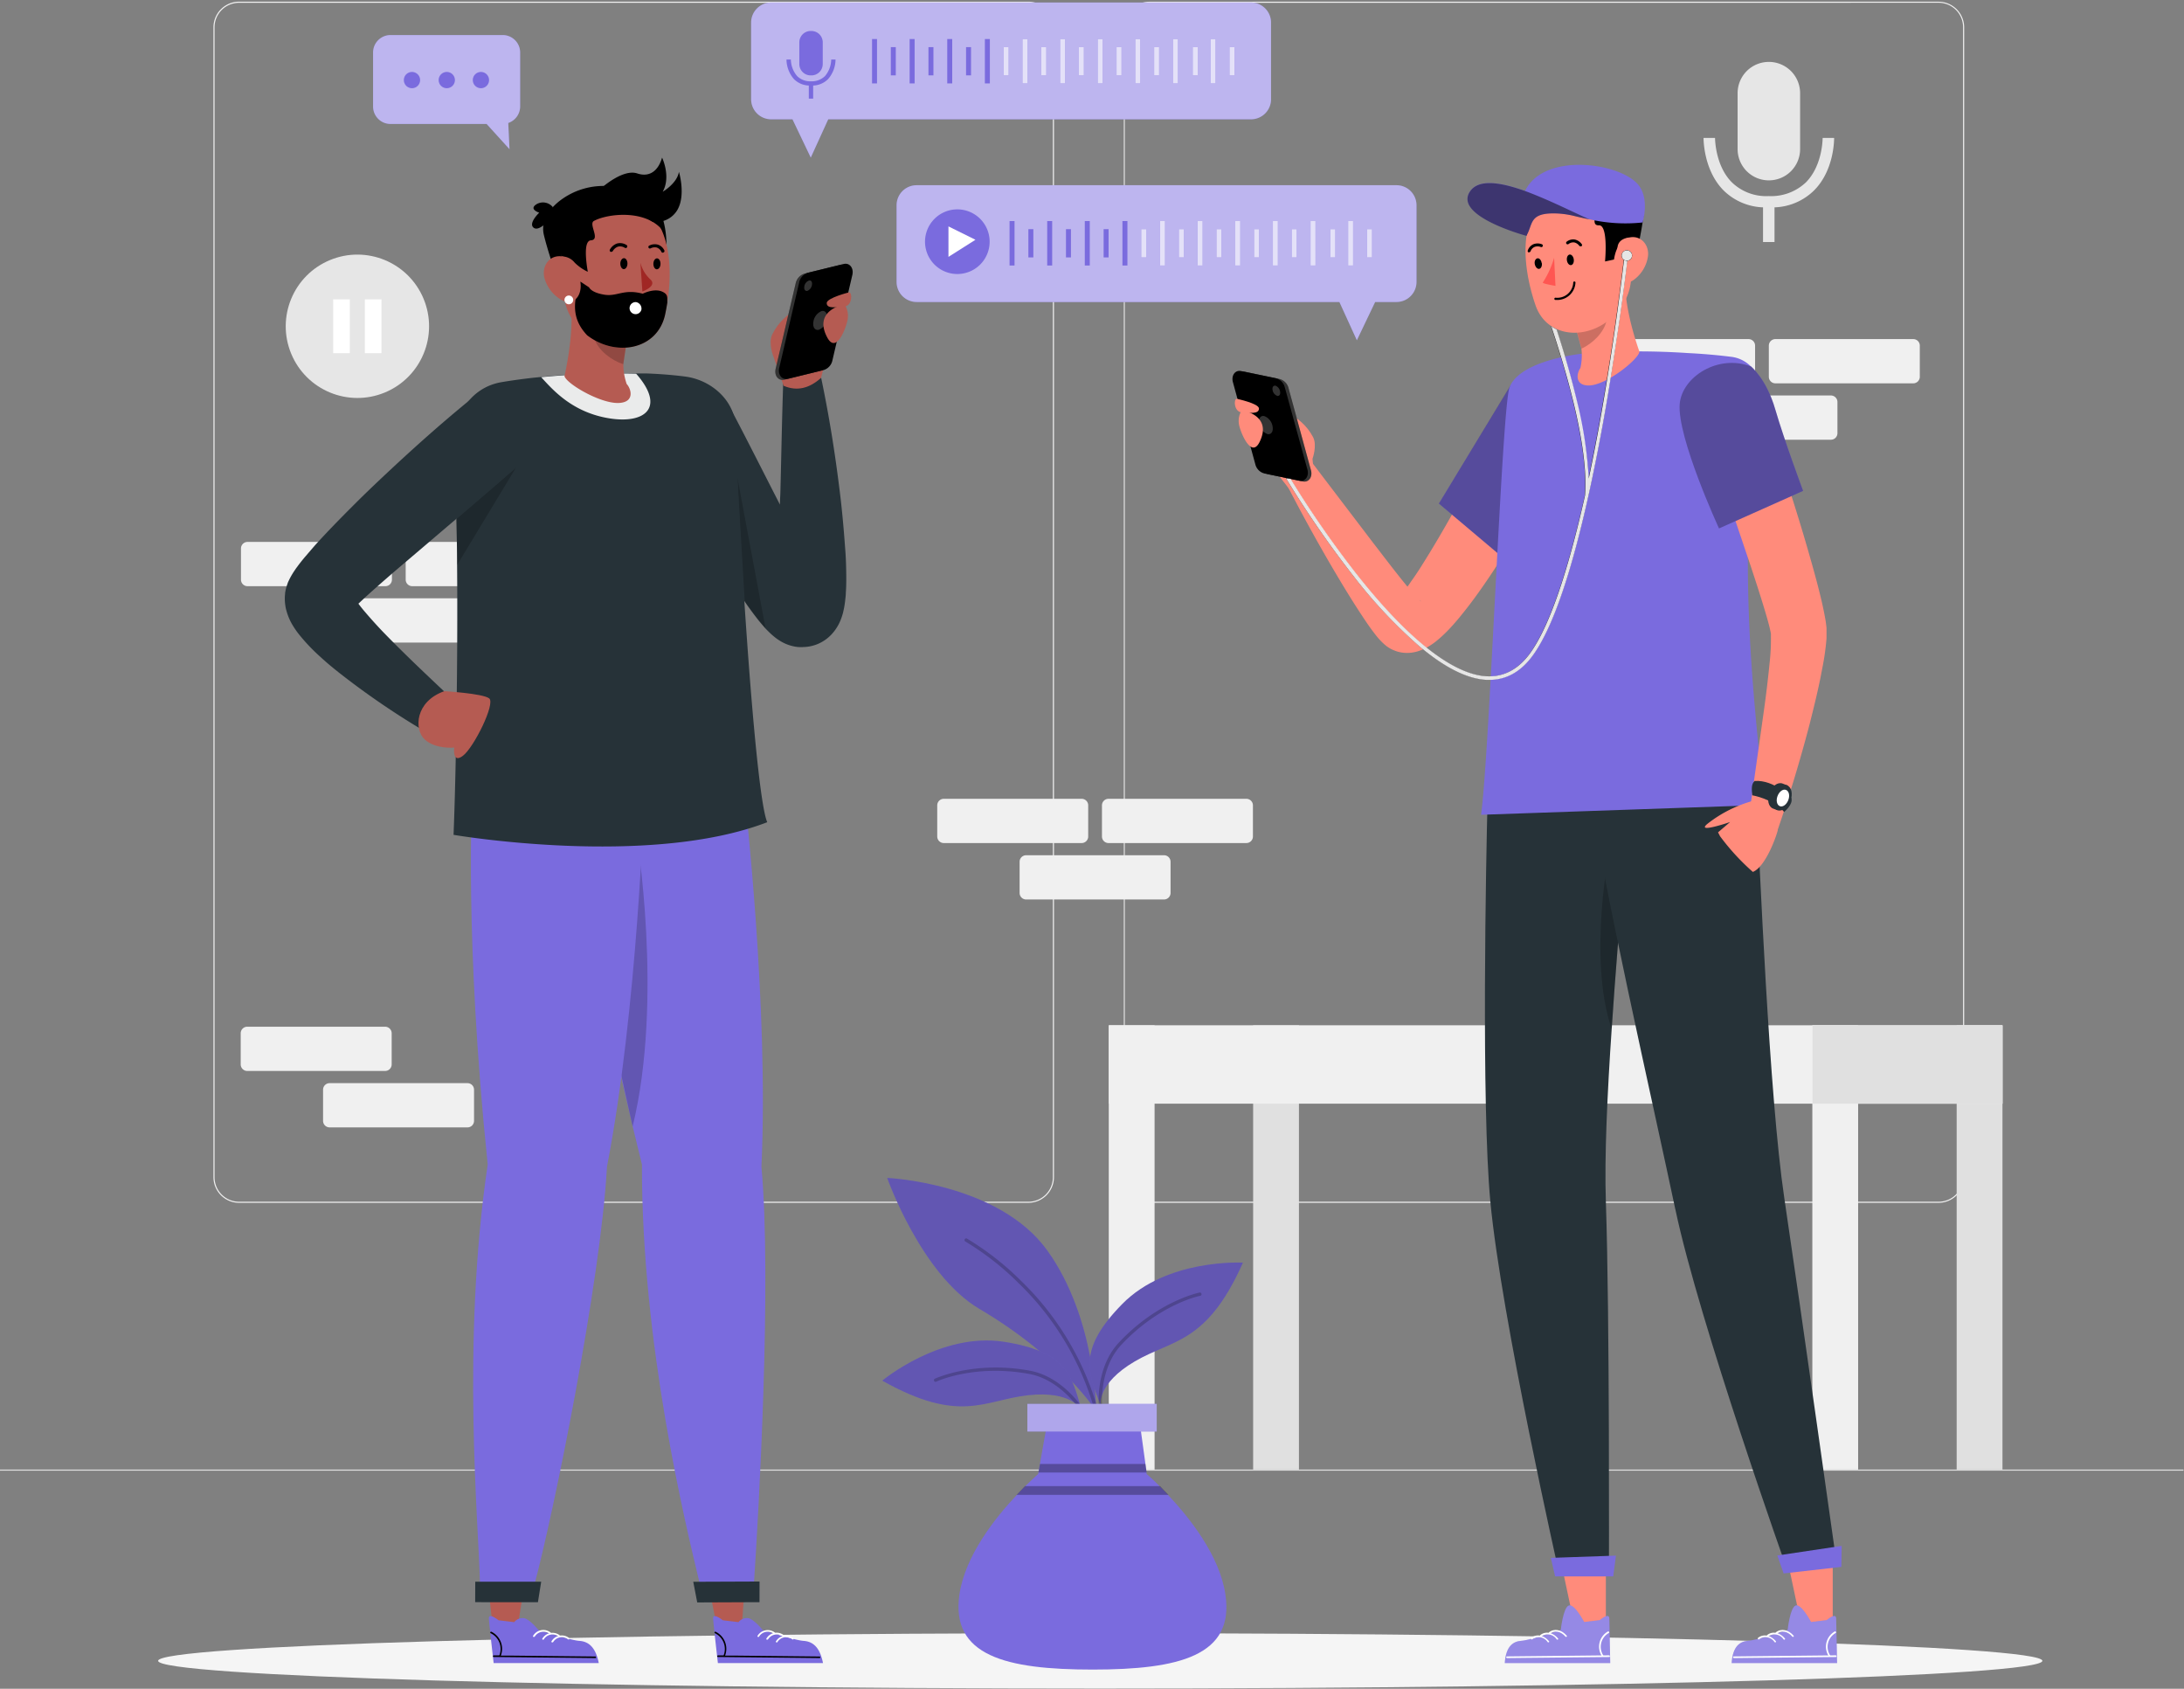 <svg width="617" height="477" fill="none" xmlns="http://www.w3.org/2000/svg"><rect width="100%" height="100%" fill="#808080" stroke="none"/><path d="M547.667 339.742H324.724a7.24 7.24 0 0 1-7.229-7.229V7.703a7.238 7.238 0 0 1 7.229-7.218h222.943a7.239 7.239 0 0 1 7.23 7.218v324.81a7.24 7.24 0 0 1-7.23 7.229ZM324.724.794a6.923 6.923 0 0 0-6.97 6.909v324.81a6.922 6.922 0 0 0 6.921 6.921h222.992a6.92 6.92 0 0 0 6.921-6.921V7.703A6.92 6.92 0 0 0 547.667.78L324.724.794Zm-34.198 338.948H67.533a7.241 7.241 0 0 1-7.23-7.229V7.703a7.242 7.242 0 0 1 7.23-7.23h222.993a7.241 7.241 0 0 1 7.229 7.23v324.81a7.24 7.24 0 0 1-7.229 7.229ZM67.533.794a6.921 6.921 0 0 0-6.92 6.908v324.811a6.922 6.922 0 0 0 6.92 6.921h222.993a6.922 6.922 0 0 0 6.921-6.921V7.703A6.92 6.92 0 0 0 290.526.78L67.533.794Z" fill="#F0F0F0"/><path d="M616.853 415.085H0v.308h616.853v-.308Z" fill="#E0E0E0"/><path d="M108.875 153.07H69.927a1.85 1.85 0 0 0-1.85 1.851v8.796a1.85 1.85 0 0 0 1.85 1.851h38.948a1.85 1.85 0 0 0 1.85-1.851v-8.796a1.85 1.85 0 0 0-1.85-1.851Zm46.535 0h-38.948a1.851 1.851 0 0 0-1.851 1.851v8.796c0 1.022.829 1.851 1.851 1.851h38.948a1.851 1.851 0 0 0 1.851-1.851v-8.796a1.851 1.851 0 0 0-1.851-1.851Zm-23.268 15.927H93.194a1.85 1.85 0 0 0-1.85 1.851v8.796a1.85 1.85 0 0 0 1.85 1.851h38.948a1.851 1.851 0 0 0 1.851-1.851v-8.796a1.851 1.851 0 0 0-1.851-1.851Zm173.435 56.628h-38.948a1.85 1.85 0 0 0-1.851 1.85v8.796c0 1.022.829 1.851 1.851 1.851h38.948a1.851 1.851 0 0 0 1.851-1.851v-8.796a1.85 1.85 0 0 0-1.851-1.85Zm46.535 0h-38.948a1.85 1.85 0 0 0-1.851 1.85v8.796c0 1.022.829 1.851 1.851 1.851h38.948a1.851 1.851 0 0 0 1.851-1.851v-8.796a1.85 1.85 0 0 0-1.851-1.85Zm-23.267 15.939h-38.949a1.85 1.85 0 0 0-1.85 1.851v8.796a1.85 1.85 0 0 0 1.85 1.85h38.949a1.85 1.85 0 0 0 1.85-1.85v-8.796a1.85 1.85 0 0 0-1.85-1.851Zm-220.044 48.435H69.853a1.85 1.85 0 0 0-1.851 1.851v8.796a1.85 1.85 0 0 0 1.85 1.851h38.949a1.85 1.85 0 0 0 1.85-1.851v-8.796a1.85 1.85 0 0 0-1.85-1.851Zm23.267 15.94H93.12a1.85 1.85 0 0 0-1.85 1.85v8.797a1.85 1.85 0 0 0 1.85 1.85h38.948a1.85 1.85 0 0 0 1.851-1.85v-8.797a1.85 1.85 0 0 0-1.851-1.85ZM493.976 95.777h-38.948a1.85 1.85 0 0 0-1.85 1.85v8.797a1.85 1.85 0 0 0 1.85 1.85h38.948a1.85 1.85 0 0 0 1.851-1.85v-8.797a1.85 1.85 0 0 0-1.851-1.85Zm46.536 0h-38.949a1.85 1.85 0 0 0-1.85 1.85v8.797a1.85 1.85 0 0 0 1.85 1.85h38.949a1.85 1.85 0 0 0 1.85-1.85v-8.797a1.85 1.85 0 0 0-1.85-1.85Zm-23.268 15.927h-38.948a1.85 1.85 0 0 0-1.851 1.85v8.797a1.85 1.85 0 0 0 1.851 1.85h38.948a1.85 1.85 0 0 0 1.851-1.85v-8.797a1.85 1.85 0 0 0-1.851-1.85Z" fill="#F0F0F0"/><path d="M108.718 110.864c10.33-4.279 15.235-16.122 10.957-26.452-4.279-10.33-16.122-15.235-26.452-10.957-10.33 4.28-15.235 16.122-10.957 26.452 4.28 10.33 16.122 15.235 26.452 10.957Z" fill="#E6E6E6"/><path d="M98.832 84.55h-4.7v15.212h4.7V84.55Zm8.945 0h-4.701v15.212h4.701V84.55Z" fill="#fff"/><path d="M499.713 50.944a8.82 8.82 0 0 1-8.821-8.821V26.307a8.818 8.818 0 0 1 8.821-8.821 8.823 8.823 0 0 1 8.833 8.82v15.817a8.821 8.821 0 0 1-8.833 8.82Z" fill="#E6E6E6"/><path d="M518.157 38.965c0 .542 0 9.141-5.651 14.804a16.69 16.69 0 0 1-11.189 4.8v9.795h-3.245v-9.796a16.73 16.73 0 0 1-11.165-4.799c-5.613-5.687-5.638-14.286-5.638-14.804h3.245c0 .074 0 7.76 4.737 12.522a13.975 13.975 0 0 0 10.45 3.898 14.287 14.287 0 0 0 10.511-3.898c4.663-4.725 4.7-12.263 4.7-12.522h3.245Z" fill="#E6E6E6"/><path d="M565.716 289.604h-12.941v125.481h12.941V289.604Z" fill="#E0E0E0"/><path d="M524.942 289.604H512v125.481h12.942V289.604Z" fill="#F0F0F0"/><path d="M366.966 289.604h-12.942v125.481h12.942V289.604Z" fill="#E0E0E0"/><path d="M326.18 289.604h-12.942v125.481h12.942V289.604Z" fill="#F0F0F0"/><path d="M313.25 289.592v22.145h252.479v-22.145H313.25Z" fill="#F0F0F0"/><path d="M565.716 289.604H512.05v22.146h53.666v-22.146Z" fill="#E0E0E0"/><path d="M576.992 469.109c0 4.318-119.164 7.822-266.16 7.822-146.996 0-266.16-3.479-266.16-7.822s119.164-7.809 266.16-7.809c146.996 0 266.16 3.516 266.16 7.809Z" fill="#F5F5F5"/><path d="M146.947 14.833v15.212a4.94 4.94 0 0 1-3.356 4.688l.346 7.402-6.465-7.118H110.33a4.934 4.934 0 0 1-4.934-4.935V14.833a4.932 4.932 0 0 1 4.934-4.935h31.707a4.935 4.935 0 0 1 4.91 4.935Z" fill="#7A6BDE"/><path opacity=".5" d="M146.947 14.833v15.212a4.94 4.94 0 0 1-3.356 4.688l.346 7.402-6.465-7.118H110.33a4.934 4.934 0 0 1-4.934-4.935V14.833a4.932 4.932 0 0 1 4.934-4.935h31.707a4.935 4.935 0 0 1 4.91 4.935Z" fill="#fff"/><path d="M116.388 24.913a2.295 2.295 0 1 0 0-4.59 2.295 2.295 0 0 0 0 4.59Zm19.48 0a2.295 2.295 0 1 0 0-4.59 2.295 2.295 0 0 0 0 4.59Zm-9.648 0a2.294 2.294 0 1 0 .001-4.59 2.294 2.294 0 0 0-.001 4.59Zm127.072 33.075v21.627a5.677 5.677 0 0 0 5.676 5.688H378.39l4.935 10.807 5.169-10.807h6.009a5.671 5.671 0 0 0 5.246-3.512c.285-.69.43-1.43.429-2.176V57.988a5.668 5.668 0 0 0-3.502-5.246 5.662 5.662 0 0 0-2.173-.429H258.968a5.663 5.663 0 0 0-5.676 5.675Z" fill="#7A6BDE"/><path opacity=".5" d="M253.292 57.988v21.627a5.677 5.677 0 0 0 5.676 5.688H378.39l4.935 10.807 5.169-10.807h6.009a5.671 5.671 0 0 0 5.246-3.512c.285-.69.43-1.43.429-2.176V57.988a5.668 5.668 0 0 0-3.502-5.246 5.662 5.662 0 0 0-2.173-.429H258.968a5.663 5.663 0 0 0-5.676 5.675Z" fill="#fff"/><path d="M279.583 68.253a9.124 9.124 0 0 1-10.903 8.968 9.127 9.127 0 0 1-7.179-7.17 9.135 9.135 0 0 1 8.953-10.915 9.13 9.13 0 0 1 9.129 9.117Z" fill="#7A6BDE"/><path d="M267.949 63.947v8.611l7.625-4.836-7.625-3.775Z" fill="#fff"/><path d="M286.615 62.442h-1.407v12.547h1.407V62.442Zm5.317 2.282h-1.406v7.983h1.406v-7.983Zm5.318-2.282h-1.407v12.547h1.407V62.442Zm5.304 2.282h-1.406v7.983h1.406v-7.983Zm10.635 0h-1.406v7.983h1.406v-7.983Zm10.622 0h-1.406v7.983h1.406v-7.983Zm10.635 0h-1.406v7.983h1.406v-7.983Zm10.622 0h-1.406v7.983h1.406v-7.983Zm10.622 0h-1.406v7.983h1.406v-7.983Zm10.635 0h-1.407v7.983h1.407v-7.983Zm21.293 0h-1.406v7.983h1.406v-7.983Zm-10.387 0h-1.407v7.983h1.407v-7.983Zm-69.359-2.282h-1.407v12.547h1.407V62.442Zm10.635 0H317.1v12.547h1.407V62.442Zm10.622 0h-1.407v12.547h1.407V62.442Zm10.622 0h-1.407v12.547h1.407V62.442Zm10.634 0h-1.406v12.547h1.406V62.442Zm10.623 0h-1.407v12.547h1.407V62.442Zm10.634 0h-1.406v12.547h1.406V62.442Zm10.622 0h-1.406v12.547h1.406V62.442Z" fill="#7A6BDE"/><path opacity=".8" d="M323.811 64.724h-1.406v7.983h1.406v-7.983Zm10.635 0h-1.406v7.983h1.406v-7.983Zm10.622 0h-1.406v7.983h1.406v-7.983Zm10.622 0h-1.406v7.983h1.406v-7.983Zm10.635 0h-1.407v7.983h1.407v-7.983Zm21.293 0h-1.406v7.983h1.406v-7.983Zm-10.387 0h-1.407v7.983h1.407v-7.983Zm-48.102-2.282h-1.407v12.547h1.407V62.442Zm10.622 0h-1.407v12.547h1.407V62.442Zm10.634 0h-1.406v12.547h1.406V62.442Zm10.623 0h-1.407v12.547h1.407V62.442Zm10.634 0h-1.406v12.547h1.406V62.442Zm10.622 0h-1.406v12.547h1.406V62.442Z" fill="#fff"/><path d="M359.083 6.382v21.64a5.649 5.649 0 0 1-1.659 4.016 5.659 5.659 0 0 1-4.016 1.659H233.985l-4.935 10.82-5.169-10.82h-6.008a5.663 5.663 0 0 1-5.675-5.676V6.383a5.676 5.676 0 0 1 5.675-5.675h135.584a5.673 5.673 0 0 1 5.626 5.675Z" fill="#7A6BDE"/><path opacity=".5" d="M359.083 6.382v21.64a5.649 5.649 0 0 1-1.659 4.016 5.659 5.659 0 0 1-4.016 1.659H233.985l-4.935 10.82-5.169-10.82h-6.008a5.663 5.663 0 0 1-5.675-5.676V6.383a5.676 5.676 0 0 1 5.675-5.675h135.584a5.673 5.673 0 0 1 5.626 5.675Z" fill="#fff"/><path d="M229.223 8.751h-.198a3.207 3.207 0 0 0-3.207 3.208v6.131a3.207 3.207 0 0 0 3.207 3.208h.198a3.208 3.208 0 0 0 3.208-3.208v-6.13a3.208 3.208 0 0 0-3.208-3.208Z" fill="#7A6BDE"/><path d="M236.045 16.807a8.507 8.507 0 0 1-2.122 5.552 6.253 6.253 0 0 1-4.194 1.801v3.701h-1.234V24.16a6.253 6.253 0 0 1-4.182-1.801 8.513 8.513 0 0 1-2.122-5.552h1.234a7.4 7.4 0 0 0 1.776 4.688 5.246 5.246 0 0 0 3.923 1.468 5.338 5.338 0 0 0 3.936-1.468 7.4 7.4 0 0 0 1.764-4.688h1.221Zm11.721-5.786h-1.407v12.547h1.407V11.02Zm5.304 2.282h-1.406v7.983h1.406v-7.983Zm5.318-2.282h-1.407v12.547h1.407V11.02Zm5.317 2.282h-1.406v7.983h1.406v-7.983Zm10.622 0h-1.406v7.983h1.406v-7.983Zm10.622 0h-1.406v7.983h1.406v-7.983Zm10.635 0h-1.406v7.983h1.406v-7.983Zm10.622 0H304.8v7.983h1.406v-7.983Zm10.635 0h-1.406v7.983h1.406v-7.983Zm10.622 0h-1.406v7.983h1.406v-7.983Zm21.294 0h-1.406v7.983h1.406v-7.983Zm-10.388 0h-1.407v7.983h1.407v-7.983Zm-69.359-2.282h-1.406v12.547h1.406V11.02Zm10.635 0h-1.407v12.547h1.407V11.02Zm10.622 0h-1.407v12.547h1.407V11.02Zm10.635 0h-1.407v12.547h1.407V11.02Zm10.622 0h-1.407v12.547h1.407V11.02Zm10.622 0h-1.407v12.547h1.407V11.02Zm10.634 0h-1.406v12.547h1.406V11.02Zm10.623 0h-1.407v12.547h1.407V11.02Z" fill="#7A6BDE"/><path opacity=".8" d="M284.949 13.303h-1.406v7.983h1.406v-7.983Zm10.635 0h-1.406v7.983h1.406v-7.983Zm10.622 0H304.8v7.983h1.406v-7.983Zm10.635 0h-1.406v7.983h1.406v-7.983Zm10.622 0h-1.406v7.983h1.406v-7.983Zm21.294 0h-1.406v7.983h1.406v-7.983Zm-10.388 0h-1.407v7.983h1.407v-7.983Zm-48.102-2.282h-1.407v12.547h1.407V11.02Zm10.635 0h-1.407v12.547h1.407V11.02Zm10.622 0h-1.407v12.547h1.407V11.02Zm10.622 0h-1.407v12.547h1.407V11.02Zm10.634 0h-1.406v12.547h1.406V11.02Zm10.623 0h-1.407v12.547h1.407V11.02Z" fill="#fff"/><path d="M309.66 398.541s-9.61-15.101-32.94-28.82c-16.47-9.697-26.08-37.011-26.08-37.011s31.57 1.37 45.301 20.591c13.732 19.221 13.719 45.24 13.719 45.24Z" fill="#7A6BDE"/><path d="M309.66 398.541s-9.61-15.101-32.94-28.82c-16.47-9.697-26.08-37.011-26.08-37.011s31.57 1.37 45.301 20.591c13.732 19.221 13.719 45.24 13.719 45.24Z" fill="#000" opacity=".2"/><path opacity=".2" d="M309.771 398.948a.473.473 0 0 1-.456-.345 80.19 80.19 0 0 0-21.528-36.148 78.616 78.616 0 0 0-15.064-11.782.47.47 0 0 1-.173-.642.46.46 0 0 1 .63-.185 79.74 79.74 0 0 1 15.273 11.93 81.063 81.063 0 0 1 21.762 36.567.462.462 0 0 1-.167.499.443.443 0 0 1-.166.081l-.111.025Z" fill="#000"/><path d="M305.527 398.195s-2.751-5.49-15.1-4.108c-12.35 1.382-19.221 8.229-41.181-4.12 0 0 16.47-13.731 34.321-10.98 17.852 2.751 19.209 9.61 21.96 19.208Z" fill="#7A6BDE"/><path d="M305.527 398.195s-2.751-5.49-15.1-4.108c-12.35 1.382-19.221 8.229-41.181-4.12 0 0 16.47-13.731 34.321-10.98 17.852 2.751 19.209 9.61 21.96 19.208Z" fill="#000" opacity=".2"/><path opacity=".2" d="M305.589 398.664a.46.46 0 0 1-.407-.222c0-.086-5.577-8.759-14.459-10.375-15.533-2.826-26.106 2.134-26.204 2.183a.46.46 0 0 1-.52-.061.485.485 0 0 1-.156-.327.468.468 0 0 1 .269-.451c.098 0 10.93-5.156 26.771-2.27 9.302 1.691 14.866 10.438 15.101 10.808a.48.48 0 0 1-.148.654.665.665 0 0 1-.247.061Z" fill="#000"/><path d="M310.919 396.875s-1.073-6.045 9.647-12.337c10.721-6.292 20.332-4.873 30.572-27.894 0 0-21.405-1.234-34.088 11.683-12.682 12.917-9.672 19.197-6.131 28.548Z" fill="#7A6BDE"/><path d="M310.919 396.875s-1.073-6.045 9.647-12.337c10.721-6.292 20.332-4.873 30.572-27.894 0 0-21.405-1.234-34.088 11.683-12.682 12.917-9.672 19.197-6.131 28.548Z" fill="#000" opacity=".2"/><path opacity=".2" d="M310.869 397.381a.471.471 0 0 1-.469-.432c0-.444-.801-10.782 5.651-17.691 10.992-11.77 22.725-14.151 22.836-14.175a.48.48 0 0 1 .555.382.468.468 0 0 1-.37.543c-.124 0-11.56 2.356-22.33 13.891-6.169 6.613-5.416 16.865-5.404 16.976a.472.472 0 0 1-.255.457.472.472 0 0 1-.177.049h-.037Z" fill="#000"/><path d="M308.686 471.576c-24.539 0-40.157-3.898-37.641-21.195 1.592-10.968 10.141-21.713 16.187-28.104.851-.9 1.64-1.715 2.368-2.467 2.246-2.209 3.701-3.479 3.701-3.479l.062-.407.432-2.468.493-2.788 1.135-6.378.383-2.233 12.83-.568 13.386.568.309 2.233.481 3.491.777 5.675.333 2.468v.407s1.518 1.233 3.701 3.479c.728.715 1.53 1.53 2.381 2.467 6.033 6.391 14.595 17.136 16.186 28.104 2.616 17.26-13.003 21.195-37.504 21.195Z" fill="#7A6BDE"/><path d="M326.784 404.339h-36.542v-7.809h36.542v7.809Z" fill="#7A6BDE"/><path d="M326.784 404.339h-36.542v-7.809h36.542v7.809Z" fill="#fff" opacity=".4"/><path d="M323.934 415.924h-30.559l.432-2.418h29.794l.333 2.418Zm6.181 6.304h-42.921c.852-.901 1.641-1.715 2.369-2.468h38.171c.691.765 1.53 1.58 2.381 2.468Z" fill="#000" opacity=".3"/><path d="M439.175 131.345c-4.404 8.71-9.08 17.037-14.299 25.278-2.603 4.108-5.305 8.192-8.266 12.239a124.635 124.635 0 0 1-4.725 6.045c-.863 1.011-1.752 2.035-2.751 3.072a36.21 36.21 0 0 1-3.516 3.22 19.81 19.81 0 0 1-2.776 1.826c-.751.386-1.536.704-2.344.95a10.264 10.264 0 0 1-4.022.394c-.444-.05-.885-.128-1.32-.234a6.362 6.362 0 0 1-.715-.21c-.321-.111-.63-.234-.938-.37a8.386 8.386 0 0 1-1.234-.666l-.444-.296-.259-.21-.493-.407-.346-.321c-.259-.234-.407-.395-.592-.58a21.045 21.045 0 0 1-1.591-1.85c-1.74-2.221-3.06-4.269-4.429-6.342-2.69-4.12-5.17-8.228-7.588-12.337-4.861-8.278-9.425-16.655-13.793-25.192l7.748-4.935 17.21 22.602c2.862 3.701 5.712 7.476 8.636 11.103 1.419 1.764 2.924 3.541 4.232 4.935.257.274.528.533.814.777 0 0 .086.074.062 0l-.148-.135-.087-.062-.246-.185a6.145 6.145 0 0 0-.802-.444 8.743 8.743 0 0 0-.728-.284l-.506-.148a8.653 8.653 0 0 0-.888-.161 6.182 6.182 0 0 0-2.258.173c-.243.068-.482.15-.715.247-.173.074-.001 0 .135-.222.37-.383.962-1.049 1.542-1.777.58-.728 1.234-1.554 1.814-2.467a87.777 87.777 0 0 0 3.627-5.465c2.393-3.8 4.737-7.773 7.02-11.795 2.282-4.022 4.577-8.093 6.835-12.176l6.76-12.214 16.384 8.624Z" fill="#FF8B7B"/><path d="m427.566 107.559-21.072 34.679 18.888 15.94 6.49-29.301-4.306-21.318Z" fill="#7A6BDE"/><path opacity=".3" d="m426.9 108.57-20.406 33.668 18.888 15.94 6.49-29.301-4.972-20.307Z" fill="#000"/><path d="M453.671 438.044v21.429l-8.648.691-4.244-20.072 12.892-2.048Z" fill="#FF8B7B"/><path d="M447.527 458.141s-2.714-5.219-4.318-4.663c-1.603.555-2.27 6.896-2.27 6.896s-8.722 2.912-11.103 3.072c-2.381.16-4.417 1.53-4.725 6.292h29.794s-.21-10.746-.259-12.584c-.05-1.838-2.677.457-2.677.457l-4.442.53Z" fill="#7A6BDE"/><path d="M447.527 458.141s-2.714-5.219-4.318-4.663c-1.603.555-2.27 6.896-2.27 6.896s-8.722 2.912-11.103 3.072c-2.381.16-4.417 1.53-4.725 6.292h29.794s-.21-10.746-.259-12.584c-.05-1.838-2.677.457-2.677.457l-4.442.53Z" fill="#fff" opacity=".2"/><path d="M454.522 461.238a4.458 4.458 0 0 0-2.246 4.592c.093.599.308 1.173.63 1.687a.203.203 0 0 1 .03.082.217.217 0 0 1-.04.167.229.229 0 0 1-.064.06.231.231 0 0 1-.169.027.234.234 0 0 1-.08-.037.212.212 0 0 1-.059-.064 4.924 4.924 0 0 1-.626-3.824 4.932 4.932 0 0 1 2.328-3.097c.247-.161.543.259.296.407Z" fill="#fff"/><path d="m454.572 468.035-23.379.235-5.428.061c-.309 0-.37-.468 0-.468l23.366-.247 5.441-.062c.296 0 .358.469.061.481h-.061Zm-12.338-5.786c-1.233-1.455-3.01-1.875-4.342-.765-.222.173-.518-.234-.296-.419 1.542-1.234 3.627-.716 5.021.95.21.247-.173.481-.383.234Z" fill="#fff"/><path d="M439.767 463.027a3.029 3.029 0 0 0-2.003-1.33 3.02 3.02 0 0 0-2.339.552c-.223.185-.519-.222-.297-.407 1.543-1.233 3.628-.715 5.022.938.209.247-.173.493-.383.247Z" fill="#fff"/><path d="M437.213 463.791a3.034 3.034 0 0 0-2.005-1.323 3.028 3.028 0 0 0-2.337.559c-.222.185-.518-.223-.296-.408 1.542-1.233 3.627-.715 5.021.938.21.247-.173.481-.383.234Z" fill="#fff"/><path d="M458.877 225.624c-.246 3.825.272 15.57-.246 21.874-.975 12.016-2.283 27.598-3.319 43.18-1.234 18.073-2.073 36.172-1.641 48.731 1.11 32.249.864 105.334.864 105.334h-13.991s-16.433-72.641-19.504-105.334c-2.567-27.141-1.234-96.932-.778-113.809l38.615.024Z" fill="#263238"/><path opacity=".2" d="M458.631 247.498c-.975 12.016-2.283 27.598-3.319 43.18-6.884-20.381-.493-51.174-.493-51.174l3.812 7.994Z" fill="#000"/><path d="M455.756 445.261h-16.421l-1.209-5.231 18.395-.641-.765 5.872Z" fill="#7A6BDE"/><path d="M473.299 341.556c6.761 32.076 31.744 102.237 31.744 102.237l13.904-1.591s-10.129-71.999-14.879-103.903c-4.281-28.807-6.958-94.527-7.933-114.106l-46.424 1.431c1.468 16.816 17.987 89.284 23.588 115.969v-.037Z" fill="#263238"/><path d="M517.762 438.044v21.429l-8.648.691-4.244-20.072 12.892-2.048Z" fill="#FF8B7B"/><path d="M511.63 458.141s-2.726-5.219-4.33-4.663c-1.604.555-2.27 6.896-2.27 6.896s-8.722 2.912-11.103 3.072c-2.381.16-4.417 1.53-4.725 6.292h29.794s-.21-10.746-.259-12.584c-.05-1.838-2.678.457-2.678.457l-4.429.53Z" fill="#7A6BDE"/><path d="M511.63 458.141s-2.726-5.219-4.33-4.663c-1.604.555-2.27 6.896-2.27 6.896s-8.722 2.912-11.103 3.072c-2.381.16-4.417 1.53-4.725 6.292h29.794s-.21-10.746-.259-12.584c-.05-1.838-2.678.457-2.678.457l-4.429.53Z" fill="#fff" opacity=".2"/><path d="M518.614 461.238a4.457 4.457 0 0 0-2.159 2.792 4.477 4.477 0 0 0 .542 3.487.221.221 0 0 1-.009.249.233.233 0 0 1-.065.06.232.232 0 0 1-.169.027.226.226 0 0 1-.139-.101 4.941 4.941 0 0 1-.626-3.824 4.93 4.93 0 0 1 2.329-3.097c.246-.161.542.259.296.407Z" fill="#fff"/><path d="m518.663 468.035-23.379.235-5.428.061c-.309 0-.37-.468-.062-.468l23.366-.247 5.441-.062c.296 0 .358.469.062.481Zm-12.337-5.786c-1.234-1.455-3.01-1.875-4.343-.765-.222.173-.518-.234-.296-.419 1.542-1.234 3.627-.716 5.021.95.21.247-.172.481-.382.234Z" fill="#fff"/><path d="M503.858 463.027a3.02 3.02 0 0 0-3.23-1.296 3.026 3.026 0 0 0-1.113.518c-.222.185-.518-.222-.296-.407 1.542-1.233 3.627-.715 5.021.938.21.247-.172.493-.382.247Z" fill="#fff"/><path d="M501.304 463.791a3.034 3.034 0 0 0-2.005-1.323 3.028 3.028 0 0 0-2.337.559c-.222.185-.506-.223-.296-.408 1.542-1.233 3.627-.715 5.021.938.21.247-.173.481-.383.234Z" fill="#fff"/><path d="m520.205 442.572-16.31 1.85-1.789-5.07 18.185-2.714-.086 5.934ZM418.412 230.14l79.574-2.764c.506-11.103-9.179-63.375-.728-115.771a9.417 9.417 0 0 0-8.143-10.82 165.33 165.33 0 0 0-12.275-1.06 211.791 211.791 0 0 0-28.301 0c-5.971.542-19.641 2.985-22.108 9.77-2.135 5.935-5.601 103.003-8.019 120.645Z" fill="#7A6BDE"/><path d="m371.531 137.599-.74-7.994s1.394-3.812.148-6.168c-3.529-6.662-11.104-8.772-11.758-6.909-.111.308-4.096 9.869-4.096 9.869l9.5 12.189 6.946-.987Z" fill="#FF8B7B"/><path d="m358.17 133.923 9.869 2.06c1.678.346 2.838-1.233 2.32-3.146l-6.341-23.23a3.53 3.53 0 0 0-2.468-2.542l-9.869-2.06c-1.678-.345-2.838 1.234-2.308 3.158l6.342 23.219a3.477 3.477 0 0 0 2.455 2.541Z" fill="#000"/><path d="m358.17 133.923 9.869 2.06c1.678.346 2.838-1.233 2.32-3.146l-6.341-23.23a3.53 3.53 0 0 0-2.468-2.542l-9.869-2.06c-1.678-.345-2.838 1.234-2.308 3.158l6.342 23.219a3.477 3.477 0 0 0 2.455 2.541Z" fill="#fff" opacity=".2"/><path d="m357.171 133.725 9.869 2.048c1.69.346 2.838-1.233 2.32-3.146l-6.391-23.23a3.537 3.537 0 0 0-2.467-2.542l-9.87-2.048c-1.69-.357-2.838 1.234-2.319 3.146l6.341 23.231a3.53 3.53 0 0 0 2.517 2.541Z" fill="#000"/><path d="M355.727 119.674a3.708 3.708 0 0 0 2.357 2.936c1.048.222 1.69-.74 1.431-2.147a3.707 3.707 0 0 0-2.369-2.948c-1.049-.21-1.678.752-1.419 2.159Z" fill="#fff" opacity=".2"/><path d="M349.398 112.642s6.168 1.295 6.267 2.714c.062 1.69-2.689 1.233-4.737 1.147-2.307-.074-2.505-3.787-1.53-3.861Z" fill="#FF8B7B"/><path d="M350.78 115.911a5.692 5.692 0 0 0-.728 4.12c.493 2.345 3.479 9.512 5.786 4.824 3.479-7.069-3.701-8.796-5.058-8.944Z" fill="#FF8B7B"/><path d="M359.514 110.162a2.087 2.087 0 0 0 1.32 1.653c.593.123.95-.419.802-1.234a2.096 2.096 0 0 0-1.332-1.653c-.58-.062-.938.444-.79 1.234Z" fill="#000"/><path d="M359.514 110.162a2.087 2.087 0 0 0 1.32 1.653c.593.123.95-.419.802-1.234a2.096 2.096 0 0 0-1.332-1.653c-.58-.062-.938.444-.79 1.234Z" fill="#fff" opacity=".2"/><path d="M443.888 49.649a19.652 19.652 0 0 1 15.47 2.467c2.974 1.95 5.441 4.725 4.997 8.463-1.049 8.735-4.935 23.12-4.935 23.12l-28.141-17.173s-1.233-7.403 2.344-11.967c1.851-2.332 6.366-3.911 10.265-4.91Z" fill="#000"/><path d="M445.393 93.334v.099l1.37 5.033a16.22 16.22 0 0 1-.284 5.478c-1.098 1.53-1.592 4.935 2.331 4.935 4.935 0 14.028-7.329 14.348-9.525-2.356-6.76-4.33-14.693-4.009-21.17l-5.626 6.169-8.13 8.981Z" fill="#FF8B7B"/><path d="m445.43 93.445 1.369 5.034c3.097-1.444 6.329-4.528 7.045-7.835.505-2.393-.58-4.626-1.543-4.737l-6.871 7.538Z" fill="#000" opacity=".2"/><path d="M432.785 82.958a56.63 56.63 0 0 0 .999 3.22c3.195 9.377 14.804 10.142 21.96 3.171a16.962 16.962 0 0 0 1.801-2.048c4.54-6.057 3.356-10.684 2.579-21.195a14.353 14.353 0 0 0-2.252-6.86 14.352 14.352 0 0 0-12.321-6.594c-2.445.04-4.839.706-6.956 1.931-8.771 5.034-8.845 17.482-5.81 28.375Z" fill="#FF8B7B"/><path d="M439.693 84.723h-.234a.32.32 0 0 1-.343-.351.32.32 0 0 1 .405-.278 4.504 4.504 0 0 0 4.934-4.318.324.324 0 0 1 .358-.272.308.308 0 0 1 .272.346 5.16 5.16 0 0 1-5.392 4.873Zm20.566-17.63s-3.171.173-3.294 2.887c-.123 2.714.173 3.072.173 3.072l-3.702.802s1-10.351-1.739-10.215c-2.739.135.21-4.528-1.431-5.194-3.874-1.567-14.422-1.604-18.506 4.762 0 0 1.049-6.267 6.045-9.672 4.997-3.405 15.052-4.158 19.148.765 4.095 4.922 3.306 12.793 3.306 12.793Z" fill="#000"/><path d="M465.552 72.46a9.99 9.99 0 0 1-3.948 6.55c-2.85 2.06-5.478-.184-5.712-3.503-.21-2.986 1.024-7.661 4.367-8.414 3.343-.753 5.749 2.159 5.293 5.367Z" fill="#FF8B7B"/><path d="M444.603 73.262c.111.826-.234 1.542-.765 1.616-.53.074-1.061-.53-1.172-1.357-.111-.827.235-1.542.765-1.616.531-.075 1.061.53 1.172 1.357Zm-9.018 1.061c.111.826-.234 1.542-.765 1.616-.53.074-1.073-.53-1.234-1.357-.16-.827.235-1.542.778-1.616.542-.074 1.061.53 1.172 1.357m-3.479-3.085a.445.445 0 0 0 .333-.259 2.17 2.17 0 0 1 1.135-1.233 2.468 2.468 0 0 1 1.715 0 .413.413 0 0 0 .339.033.427.427 0 0 0 .252-.23.403.403 0 0 0 .035-.172.412.412 0 0 0-.293-.397 3.344 3.344 0 0 0-2.369 0 2.95 2.95 0 0 0-1.591 1.765.405.405 0 0 0 .234.543.623.623 0 0 0 .21-.05Zm14.532-1.678a.296.296 0 0 0 .173 0 .4.4 0 0 0 .178-.43.413.413 0 0 0-.067-.15 3.255 3.255 0 0 0-1.961-1.32 2.972 2.972 0 0 0-2.295.593.43.43 0 0 0-.099.592.445.445 0 0 0 .592.099 2.185 2.185 0 0 1 1.641-.47 2.465 2.465 0 0 1 1.431.975.418.418 0 0 0 .407.111Z" fill="#000"/><path d="M439.052 72.805a26.202 26.202 0 0 1-3.195 6.995c-.21.309 3.577.95 3.577.95l-.382-7.945Z" fill="#FF5652"/><path d="m485.365 235.099.555 1.086a64.876 64.876 0 0 0 9.277 10.092c3.701-1.481 6.761-10.487 6.996-11.634.234-1.148-4.676-8.982-4.676-8.982a36.345 36.345 0 0 0-15.212 7.082c-3.232 2.763 6.465-.555 6.465-.555l-3.405 2.911Z" fill="#FF8B7B"/><path d="M459.901 71.93c0 .135-.826 7.401-2.356 18.16-1.234 8.314-2.764 18.727-4.75 29.608-6.168 33.681-12.756 55.641-19.739 65.288-3.356 4.639-7.489 6.971-12.337 6.971h-.728c-5.515-.26-11.942-3.48-19.135-9.562a139.97 139.97 0 0 1-18.505-19.739 285.843 285.843 0 0 1-19.53-28.375.483.483 0 0 1 .16-.654.484.484 0 0 1 .654.173 281.156 281.156 0 0 0 19.468 28.276c14.583 18.506 27.339 28.536 36.876 28.992 4.823.222 8.944-1.974 12.263-6.551 5.292-7.34 10.56-22.54 15.47-44.5v-.061c1.061-13.324-5.021-34.31-9.512-47.757.445.247.864.518 1.481.814 3.935 12.017 8.636 29.461 9.068 42.181a629.557 629.557 0 0 0 3.059-15.594 791.861 791.861 0 0 0 4.577-28.376c1.641-11.424 2.468-19.16 2.529-19.295a.465.465 0 0 1 .173-.314.454.454 0 0 1 .346-.093.467.467 0 0 1 .468.407Z" fill="#000"/><path opacity=".9" d="M364.598 135.243a284.677 284.677 0 0 0 18.567 26.784c14.582 18.505 27.339 28.535 36.875 28.992 4.812.222 8.945-1.974 12.263-6.563 5.293-7.329 10.561-22.528 15.471-44.5 1.061-13.312-5.021-34.297-9.512-47.745.432.247.864.506 1.481.815a256.677 256.677 0 0 1 5.884 20.775 117.25 117.25 0 0 1 3.208 21.356 634.078 634.078 0 0 0 3.06-15.594 796.367 796.367 0 0 0 4.577-28.376c1.628-11.411 2.467-19.147 2.529-19.282a.44.44 0 0 1 .506-.408.47.47 0 0 1 .419.506c0 .124-.827 7.402-2.356 18.16-1.234 8.316-2.764 18.716-4.75 29.609-6.169 33.668-12.757 55.641-19.739 65.288-3.356 4.639-7.489 6.971-12.338 6.971h-.727c-5.515-.26-11.943-3.48-19.135-9.574a138.749 138.749 0 0 1-18.506-19.739 286.114 286.114 0 0 1-19.061-27.611l1.284.136Z" fill="#fff"/><path d="M459.605 73.632a1.456 1.456 0 1 0 0-2.912 1.456 1.456 0 0 0 0 2.912Z" fill="#000"/><path d="M459.605 73.632a1.456 1.456 0 1 0 0-2.912 1.456 1.456 0 0 0 0 2.912Z" fill="#000"/><path opacity=".9" d="M459.605 73.632a1.456 1.456 0 1 0 0-2.912 1.456 1.456 0 0 0 0 2.912Z" fill="#fff"/><path d="M464.046 62.837a45.478 45.478 0 0 1-14.928-.876 101.683 101.683 0 0 1-4.182-.925 25.271 25.271 0 0 0-4.935-.753c-8.167-.358-6.785 2.924-8.784 6.304 0 0-16.642-4.453-16.642-10.4.007-.65.19-1.285.53-1.838 2.381-4.096 9.08-2.8 15.742-.42 5.404-11.263 27.759-7.883 32.311-1.307 2.825 4.034.888 10.215.888 10.215Z" fill="#7A6BDE"/><path opacity=".5" d="M449.118 61.986a101.518 101.518 0 0 1-4.182-.926 25.279 25.279 0 0 0-4.935-.752c-8.167-.358-6.785 2.924-8.784 6.304 0 0-16.642-4.454-16.642-10.4.007-.65.19-1.285.53-1.838 2.381-4.096 9.08-2.8 15.742-.42 7.193 2.653 14.657 6.514 18.271 8.032Z" fill="#000"/><path d="M496.012 110.384c3.577 9.869 6.908 19.739 10.079 29.609 1.567 4.935 3.121 9.968 4.577 15.026 1.456 5.059 2.887 10.104 4.121 15.471.296 1.369.592 2.714.863 4.269.136.728.259 1.653.358 2.627v2.912a70.633 70.633 0 0 1-1.234 8.636c-.974 5.367-2.257 10.474-3.54 15.594a417.257 417.257 0 0 1-9.105 30.115l-8.315-2.024 4.33-30.682a338.558 338.558 0 0 0 1.826-15.088c.241-2.278.352-4.569.333-6.859v-.987c-.062-.309-.123-.679-.259-1.234-.21-.999-.543-2.171-.864-3.319-1.357-4.688-2.948-9.586-4.552-14.434l-4.935-14.62-9.944-29.337 16.261-5.675Z" fill="#FF8B7B"/><path d="M494.667 103.524s4.318 3.356 6.86 12.103c2.541 8.747 7.871 23.021 7.871 23.021l-23.761 10.61s-11.893-25.784-11.104-35.173c.703-7.797 11.054-14.126 20.134-10.561Z" fill="#7A6BDE"/><path opacity=".3" d="M494.667 103.524s4.318 3.356 6.86 12.103c2.541 8.747 7.871 23.021 7.871 23.021l-23.761 10.61s-11.893-25.784-11.104-35.173c.703-7.797 11.054-14.126 20.134-10.561Z" fill="#000"/><path d="M506.079 225.415s-4.725-5.219-10.375-4.824c-1 .839-.839 2.467-.667 4.046 0 0 5.86.975 9.006 4.713-.061 0 2.591-2.048 2.036-3.935Z" fill="#263238"/><path d="m502.131 228.844-1.234-.468c-1.295-.482-1.764-2.468-1.036-4.405.728-1.937 2.356-3.146 3.701-2.665l1.53.593-.321.801-2.295 5.552-.345.592Z" fill="#263238"/><path d="M502.131 228.844c-1.295-.481-1.752-2.467-1.036-4.392.715-1.924 2.356-3.146 3.701-2.664 1.344.481 1.764 2.467 1.036 4.392-.728 1.924-2.406 3.146-3.701 2.664Z" fill="#263238"/><path d="M502.834 227.709c-.838-.308-1.147-1.591-.666-2.862.481-1.271 1.53-2.06 2.381-1.739.852.32 1.148 1.591.667 2.862-.482 1.271-1.53 2.06-2.382 1.739Z" fill="#fff"/><path d="M239.08 162.829c0 1.468 0 2.948-.123 4.54 0 .801-.124 1.64-.222 2.553a24.809 24.809 0 0 1-.568 3.109 16.687 16.687 0 0 1-.74 2.233 12.965 12.965 0 0 1-2.468 3.874 11.325 11.325 0 0 1-4.219 2.875c-.539.201-1.091.366-1.653.493-.645.143-1.302.226-1.962.247-.562.044-1.127.044-1.69 0-.457-.044-.91-.118-1.357-.222a11.919 11.919 0 0 1-3.232-1.234 13.781 13.781 0 0 1-1.592-1.036 20.035 20.035 0 0 1-1.801-1.542c-.469-.444-.839-.827-1.234-1.234-.678-.753-1.233-1.431-1.776-2.073a97.06 97.06 0 0 1-4.096-5.551c-.358-.58-.74-1.135-1.123-1.703-3.059-4.725-5.872-9.339-8.525-14.039-5.342-9.389-10.239-18.79-14.742-28.561l20.516-10.03c4.688 8.908 9.278 18.049 13.867 26.994 0-1.123.086-2.258.123-3.381.272-10.425.444-20.973.815-31.484l10.696-.987c2.208 10.511 3.886 20.973 5.206 31.657.679 5.342 1.16 10.696 1.555 16.174.234 2.665.32 5.441.345 8.328Z" fill="#263238"/><path opacity=".2" d="M216.256 177.399c-.678-.753-1.233-1.431-1.776-2.073a97.067 97.067 0 0 1-4.096-5.552l-2.048-34.803 7.92 42.428Z" fill="#000"/><path d="m221.376 108.965-2.837-8.142s-1.58-3.874-.383-6.33c3.368-6.97 11.103-9.437 11.807-7.55.135.321 4.601 10.043 4.601 10.043l-2.627 9.758c-3.22 2.887-6.699 3.874-10.561 2.221Z" fill="#B55B52"/><path d="m231.678 104.77-10.067 2.468c-1.715.419-2.961-1.16-2.468-3.146l5.65-24.082a3.608 3.608 0 0 1 2.468-2.714l10.067-2.468c1.715-.42 2.961 1.148 2.467 3.146l-5.638 24.107a3.598 3.598 0 0 1-2.479 2.689Z" fill="#000"/><path d="m231.678 104.77-10.067 2.468c-1.715.419-2.961-1.16-2.468-3.146l5.65-24.082a3.608 3.608 0 0 1 2.468-2.714l10.067-2.468c1.715-.42 2.961 1.148 2.467 3.146l-5.638 24.107a3.598 3.598 0 0 1-2.479 2.689Z" fill="#fff" opacity=".2"/><path d="m232.689 104.524-10.067 2.467c-1.715.419-2.961-1.147-2.467-3.146l5.626-24.107a3.605 3.605 0 0 1 2.467-2.701l10.067-2.468c1.703-.432 2.961 1.148 2.467 3.146l-5.625 24.107a3.616 3.616 0 0 1-2.468 2.702Z" fill="#000"/><path d="M233.639 90.028a3.812 3.812 0 0 1-2.307 3.12c-1.073.26-1.764-.702-1.554-2.158a3.83 3.83 0 0 1 2.319-3.121c1.061-.26 1.752.703 1.542 2.159Z" fill="#fff" opacity=".2"/><path d="M239.894 82.564s-6.341 1.579-6.341 3.035c0 1.74 2.813 1.135 4.935.987 2.344-.16 2.344-3.973 1.406-4.022Z" fill="#B55B52"/><path d="M238.587 85.981a5.886 5.886 0 0 1 .888 4.207c-.42 2.467-3.208 9.87-5.749 5.17-3.849-7.132 3.429-9.167 4.861-9.377Z" fill="#B55B52"/><path d="M229.395 80.405a2.146 2.146 0 0 1-1.308 1.752c-.604.148-.987-.395-.863-1.234a2.104 2.104 0 0 1 1.271-1.666c.629-.21 1.011.334.9 1.148Z" fill="#000"/><path d="M229.395 80.405a2.146 2.146 0 0 1-1.308 1.752c-.604.148-.987-.395-.863-1.234a2.104 2.104 0 0 1 1.271-1.666c.629-.21 1.011.334.9 1.148Z" fill="#fff" opacity=".2"/><path d="m199.996 446.705 2.591 13.151h6.958l.925-13.151h-10.474Z" fill="#B55B52"/><path d="M208.632 458.178a2.998 2.998 0 0 1 2.986-1.073c1.665.567 3.861 3.306 3.861 3.306s9.068 2.899 11.511 3.059c2.442.161 4.589 1.53 5.514 6.268h-29.695s-1.234-10.709-1.345-12.547c-.111-1.838 2.727.456 2.727.456l4.441.531Z" fill="#7A6BDE"/><path d="m231.616 468.331-5.342-.061-23.441-.247a.223.223 0 0 1-.157-.379.223.223 0 0 1 .157-.065h1.592a4.934 4.934 0 0 0-2.467-6.28c-.26-.135 0-.543.234-.395a5.358 5.358 0 0 1 2.64 6.737h3.306l23.379.246a.234.234 0 0 1 .099.444Z" fill="#000"/><path d="M214.43 462.274a2.88 2.88 0 0 1 1.941-1.341 2.885 2.885 0 0 1 2.291.564c.247.185.469-.222.234-.395a3.335 3.335 0 0 0-2.644-.614 3.338 3.338 0 0 0-2.229 1.551c-.172.235.235.469.407.235Z" fill="#fff"/><path d="M216.984 463.039a2.897 2.897 0 0 1 1.951-1.335 2.89 2.89 0 0 1 2.293.57c.234.173.457-.222.234-.395a3.326 3.326 0 0 0-3.978-.112 3.337 3.337 0 0 0-.956 1.037c-.173.247.222.481.394.235h.062Z" fill="#fff"/><path d="M219.624 463.816a2.87 2.87 0 0 1 3.159-1.3c.395.1.765.282 1.085.535.234.173.469-.222.234-.407a3.342 3.342 0 0 0-4.873.938c-.172.246.222.468.395.234Z" fill="#fff"/><path d="m137.792 446.803 1.444 13.053h6.958l2.073-13.053h-10.475Z" fill="#B55B52"/><path d="M145.269 458.178a3.03 3.03 0 0 1 1.346-.964 3.027 3.027 0 0 1 1.652-.109c1.665.567 3.861 3.306 3.861 3.306s9.068 2.899 11.511 3.059c2.443.161 4.589 1.53 5.515 6.268h-29.696s-1.233-10.709-1.344-12.547c-.112-1.838 2.726.456 2.726.456l4.429.531Z" fill="#7A6BDE"/><path d="m168.265 468.331-5.342-.061-23.44-.247a.22.22 0 0 1-.222-.222.22.22 0 0 1 .222-.222h1.591a4.929 4.929 0 0 0 .007-3.627 4.93 4.93 0 0 0-2.474-2.653c-.259-.135 0-.543.234-.395a5.355 5.355 0 0 1 2.641 6.737h3.293l23.441.246a.236.236 0 0 1 .157.347.227.227 0 0 1-.108.097Z" fill="#000"/><path d="M151.067 462.274a2.887 2.887 0 0 1 4.244-.777c.247.185.469-.222.235-.395a3.353 3.353 0 0 0-2.68-.648 3.341 3.341 0 0 0-2.255 1.586c-.173.234.234.468.395.234h.061Z" fill="#fff"/><path d="M153.633 463.039a2.89 2.89 0 0 1 4.244-.765c.235.173.457-.222.222-.395a3.319 3.319 0 0 0-4.86.925c-.173.247.222.482.394.235Z" fill="#fff"/><path d="M156.274 463.816a2.87 2.87 0 0 1 3.158-1.3c.396.1.766.282 1.086.535.234.173.468-.222.234-.407a3.353 3.353 0 0 0-2.68-.648 3.337 3.337 0 0 0-2.255 1.586c-.173.246.222.468.395.234h.062Z" fill="#fff"/><path d="M197.652 447.161h15.347c1.32-19.739 5.083-85.212 2.11-117.597 2.134-44.944-4.738-104.606-4.738-104.606H161.8s3.566 39.923 19.555 103.952c-.111 50.73 12.263 101.448 16.297 118.251Z" fill="#7A6BDE"/><path opacity=".2" d="M178.727 318.152c8.784-35.876 1.073-82.411 1.073-82.411l-7.575 53.148 6.502 29.263Z" fill="#000"/><path d="m195.851 446.779 1.122 5.835 17.593-.074.012-5.835-18.727.074Z" fill="#263238"/><path d="M135.609 447.728h15.335c5.465-20.319 18.777-85.779 20.529-118.164 8.697-44.944 10.523-104.606 10.523-104.606H133.4s-2.257 39.923 4.38 103.952c-7.501 50.73-2.517 101.448-2.171 118.818Z" fill="#7A6BDE"/><path d="m134.264 446.766-.025 5.774 17.729.012.925-5.786h-18.629Zm82.486-214.529c-33.693 12.966-88.618 3.565-88.618 3.565.667-16.47 1.234-49.126 1-76.255 0-4.515-.111-8.883-.198-12.991-.148-7.402-.407-14.052-.752-19.246-.617-9.253 4.404-17.852 13.57-19.381 2.776-.469 5.774-.876 8.896-1.234l2.257-.222a221.554 221.554 0 0 1 26.833-.987h3.048c3.873.148 7.525.444 10.807.876 7.402.962 14.076 6.847 14.212 14.36.346 19.974 5.293 103.052 8.945 111.515Z" fill="#263238"/><path d="M172.25 118.181c-10.721-1.678-16.26-8.303-19.369-11.646a221.554 221.554 0 0 1 26.833-.987c8.414 9.586 2.492 14.2-7.464 12.633Z" fill="#263238"/><path opacity=".9" d="M172.25 118.181c-10.721-1.678-16.26-8.303-19.369-11.646a221.554 221.554 0 0 1 26.833-.987c8.414 9.586 2.492 14.2-7.464 12.633Z" fill="#fff"/><path d="M173.225 52.708a20.242 20.242 0 0 0-15.508 4.343c-2.788 2.344-4.935 5.465-4.084 9.24 2.11 8.784 7.822 23.009 7.822 23.009l26.821-20.036s.259-8.512-3.96-12.793c-2.196-2.184-6.995-3.245-11.091-3.763Z" fill="#000"/><path d="M156.199 58.531a3.576 3.576 0 0 0-4.49-.925c-2.542 1.468.629 2.467.629 2.467s-3.121 2.949-1.616 4.22c1.505 1.27 4.466-2.221 4.466-2.221l1.011-3.54Z" fill="#000"/><path d="M176.889 97.454a1.027 1.027 0 0 0 0 .112l-.79 5.292a17.37 17.37 0 0 0 .284 3.121c.163.836.382 1.661.654 2.468 1.307 1.419 2.233 4.935-1.789 5.342-5.071.58-15.199-5.342-15.779-7.551 1.591-7.192 2.665-16.038 1.567-22.576l6.477 5.638 9.376 8.154Z" fill="#B55B52"/><path d="m176.864 97.578-.789 5.293c-3.344-1.098-7.008-3.862-8.143-7.156-.79-2.381.062-4.787 1.024-5.021l7.908 6.884Z" fill="#000" opacity=".2"/><path d="M188.535 85.426a62.446 62.446 0 0 1-.629 3.417c-2.159 9.956-13.904 12.115-22.047 5.848a16.357 16.357 0 0 1-2.072-1.875c-5.367-5.638-4.701-10.499-5.169-21.331a14.805 14.805 0 0 1 20.602-14.434c9.549 4.12 11.116 16.815 9.315 28.375Z" fill="#B55B52"/><path d="M188.535 85.426a62.446 62.446 0 0 1-.629 3.417c-2.159 9.956-13.904 12.115-22.046 5.848-3.467-3.701-4.639-8.019-1.9-15.162l2.467 1.64s.518 1.444 4.256 2.06c3.738.618 5.441-1.726 10.906-.27 0 0 3.22-1.654 5.552-.556 1.69.778 1.32 1.678 1.394 3.023Z" fill="#000"/><path d="M181.194 87.51a1.696 1.696 0 0 1-1.371 1.206 1.7 1.7 0 0 1-1.673-.729 1.709 1.709 0 0 1 .642-2.473 1.7 1.7 0 0 1 .934-.175 1.863 1.863 0 0 1 1.468 2.172Z" fill="#fff"/><path d="M179.911 55.903c-5.502-2.874-15.865-2.467-19.468 3.072-3.602 5.54-1.862 13.46-1.862 13.46.894-.031 1.777.2 2.541.666.471.288.888.655 1.234 1.086a13.31 13.31 0 0 0 3.701 2.578c-.506-2.985-1.234-8.747.876-8.883 2.813-.172-.753-4.601.851-5.477 3.775-2.06 14.533-3.368 19.419 2.665.024 0-1.789-6.28-7.292-9.167Z" fill="#000"/><path d="M169.955 53.066s5.996-5.416 10.055-4.084c3.701 1.234 6.033-.987 7.032-4.466 0 0 2.578 5.342.185 9.635 0 0 4.047-2.319 4.577-5.613 0 0 1.999 6.526-.432 10.746a6.891 6.891 0 0 1-7.081 3.318l-14.336-9.536Z" fill="#000"/><path d="M153.818 78.554a10.242 10.242 0 0 0 4.824 6.169c3.146 1.764 5.564-.84 5.404-4.257-.148-3.072-1.962-7.698-5.466-8.068-3.503-.37-5.613 2.887-4.762 6.169" fill="#B55B52"/><path d="M161.936 84.71a1.23 1.23 0 0 1-.761 1.14 1.236 1.236 0 0 1-1.683-.899 1.234 1.234 0 1 1 2.444-.24Z" fill="#fff"/><path d="M175.248 74.446c0 .851.42 1.554.975 1.567.555.012 1.024-.679 1.036-1.53.012-.851-.419-1.555-.975-1.555-.555 0-1.024.667-1.036 1.518Zm9.339.061c0 .852.419 1.555.975 1.555.555 0 1.024-.666 1.036-1.517.012-.852-.42-1.555-.975-1.567-.555-.013-1.024.678-1.036 1.53Zm2.628-3.133a.408.408 0 0 1-.358-.222 2.256 2.256 0 0 0-1.32-1.234 2.555 2.555 0 0 0-1.752.235.432.432 0 0 1-.419-.753 3.379 3.379 0 0 1 2.467-.308 3.058 3.058 0 0 1 1.838 1.603.43.43 0 0 1 .032.326.43.43 0 0 1-.204.254.483.483 0 0 1-.284.099Zm-14.521-.247a.394.394 0 0 1-.197 0 .466.466 0 0 1-.198-.629 3.704 3.704 0 0 1 1.999-1.715 3.352 3.352 0 0 1 2.615.37.476.476 0 0 1 .277.275.46.46 0 0 1-.027.39.465.465 0 0 1-.512.233.47.47 0 0 1-.182-.083 2.466 2.466 0 0 0-1.887-.297 2.75 2.75 0 0 0-1.456 1.234.471.471 0 0 1-.432.222Z" fill="#000"/><path d="M180.923 74.187a9.573 9.573 0 0 0 2.763 4.688c2.172 1.9-2.208 3.467-2.208 3.467l-.555-8.155Z" fill="#A02724"/><path opacity=".2" d="m145.738 132.122-16.606 27.474c0-4.515-.111-8.882-.197-12.991l16.803-14.483Z" fill="#000"/><path d="m129.428 199.013-6.662 9.154a223.296 223.296 0 0 1-25.982-17.383c-2.097-1.628-4.207-3.331-6.255-5.231a52.676 52.676 0 0 1-6.292-6.662 24.677 24.677 0 0 1-1.665-2.467 16.12 16.12 0 0 1-1.653-3.936 9.28 9.28 0 0 1-.321-1.554 12.59 12.59 0 0 1-.136-1.925c0-.412.026-.824.074-1.233 0-.407.099-.802.185-1.234.102-.461.233-.914.395-1.357l.222-.666.173-.37.345-.716.284-.53.284-.506.234-.383c.333-.543.605-.913.876-1.332a51.38 51.38 0 0 1 2.912-3.701c.925-1.074 1.826-2.135 2.726-3.159 3.615-3.984 7.254-7.673 10.906-11.325 3.652-3.652 7.402-7.192 11.103-10.635 7.501-6.97 15.126-13.706 23.108-20.146l14.743 17.432c-7.403 6.675-15.163 13.201-22.799 19.678l-11.412 9.722c-3.8 3.207-7.55 6.464-11.103 9.672-.852.777-1.678 1.554-2.468 2.295a45.352 45.352 0 0 0 1.986 2.467 138.312 138.312 0 0 0 4.738 5.256c6.798 7.044 14.212 13.94 21.454 20.775Z" fill="#263238"/><path d="M125.53 195.226s10.782.629 12.657 2.023c1.876 1.394-4.318 13.879-7.402 16.223-3.084 2.344-2.467-2.307-2.467-2.307s-5.342.506-8.365-2.331c-3.022-2.838-2.652-10.721 5.577-13.608Z" fill="#B55B52"/></svg>
